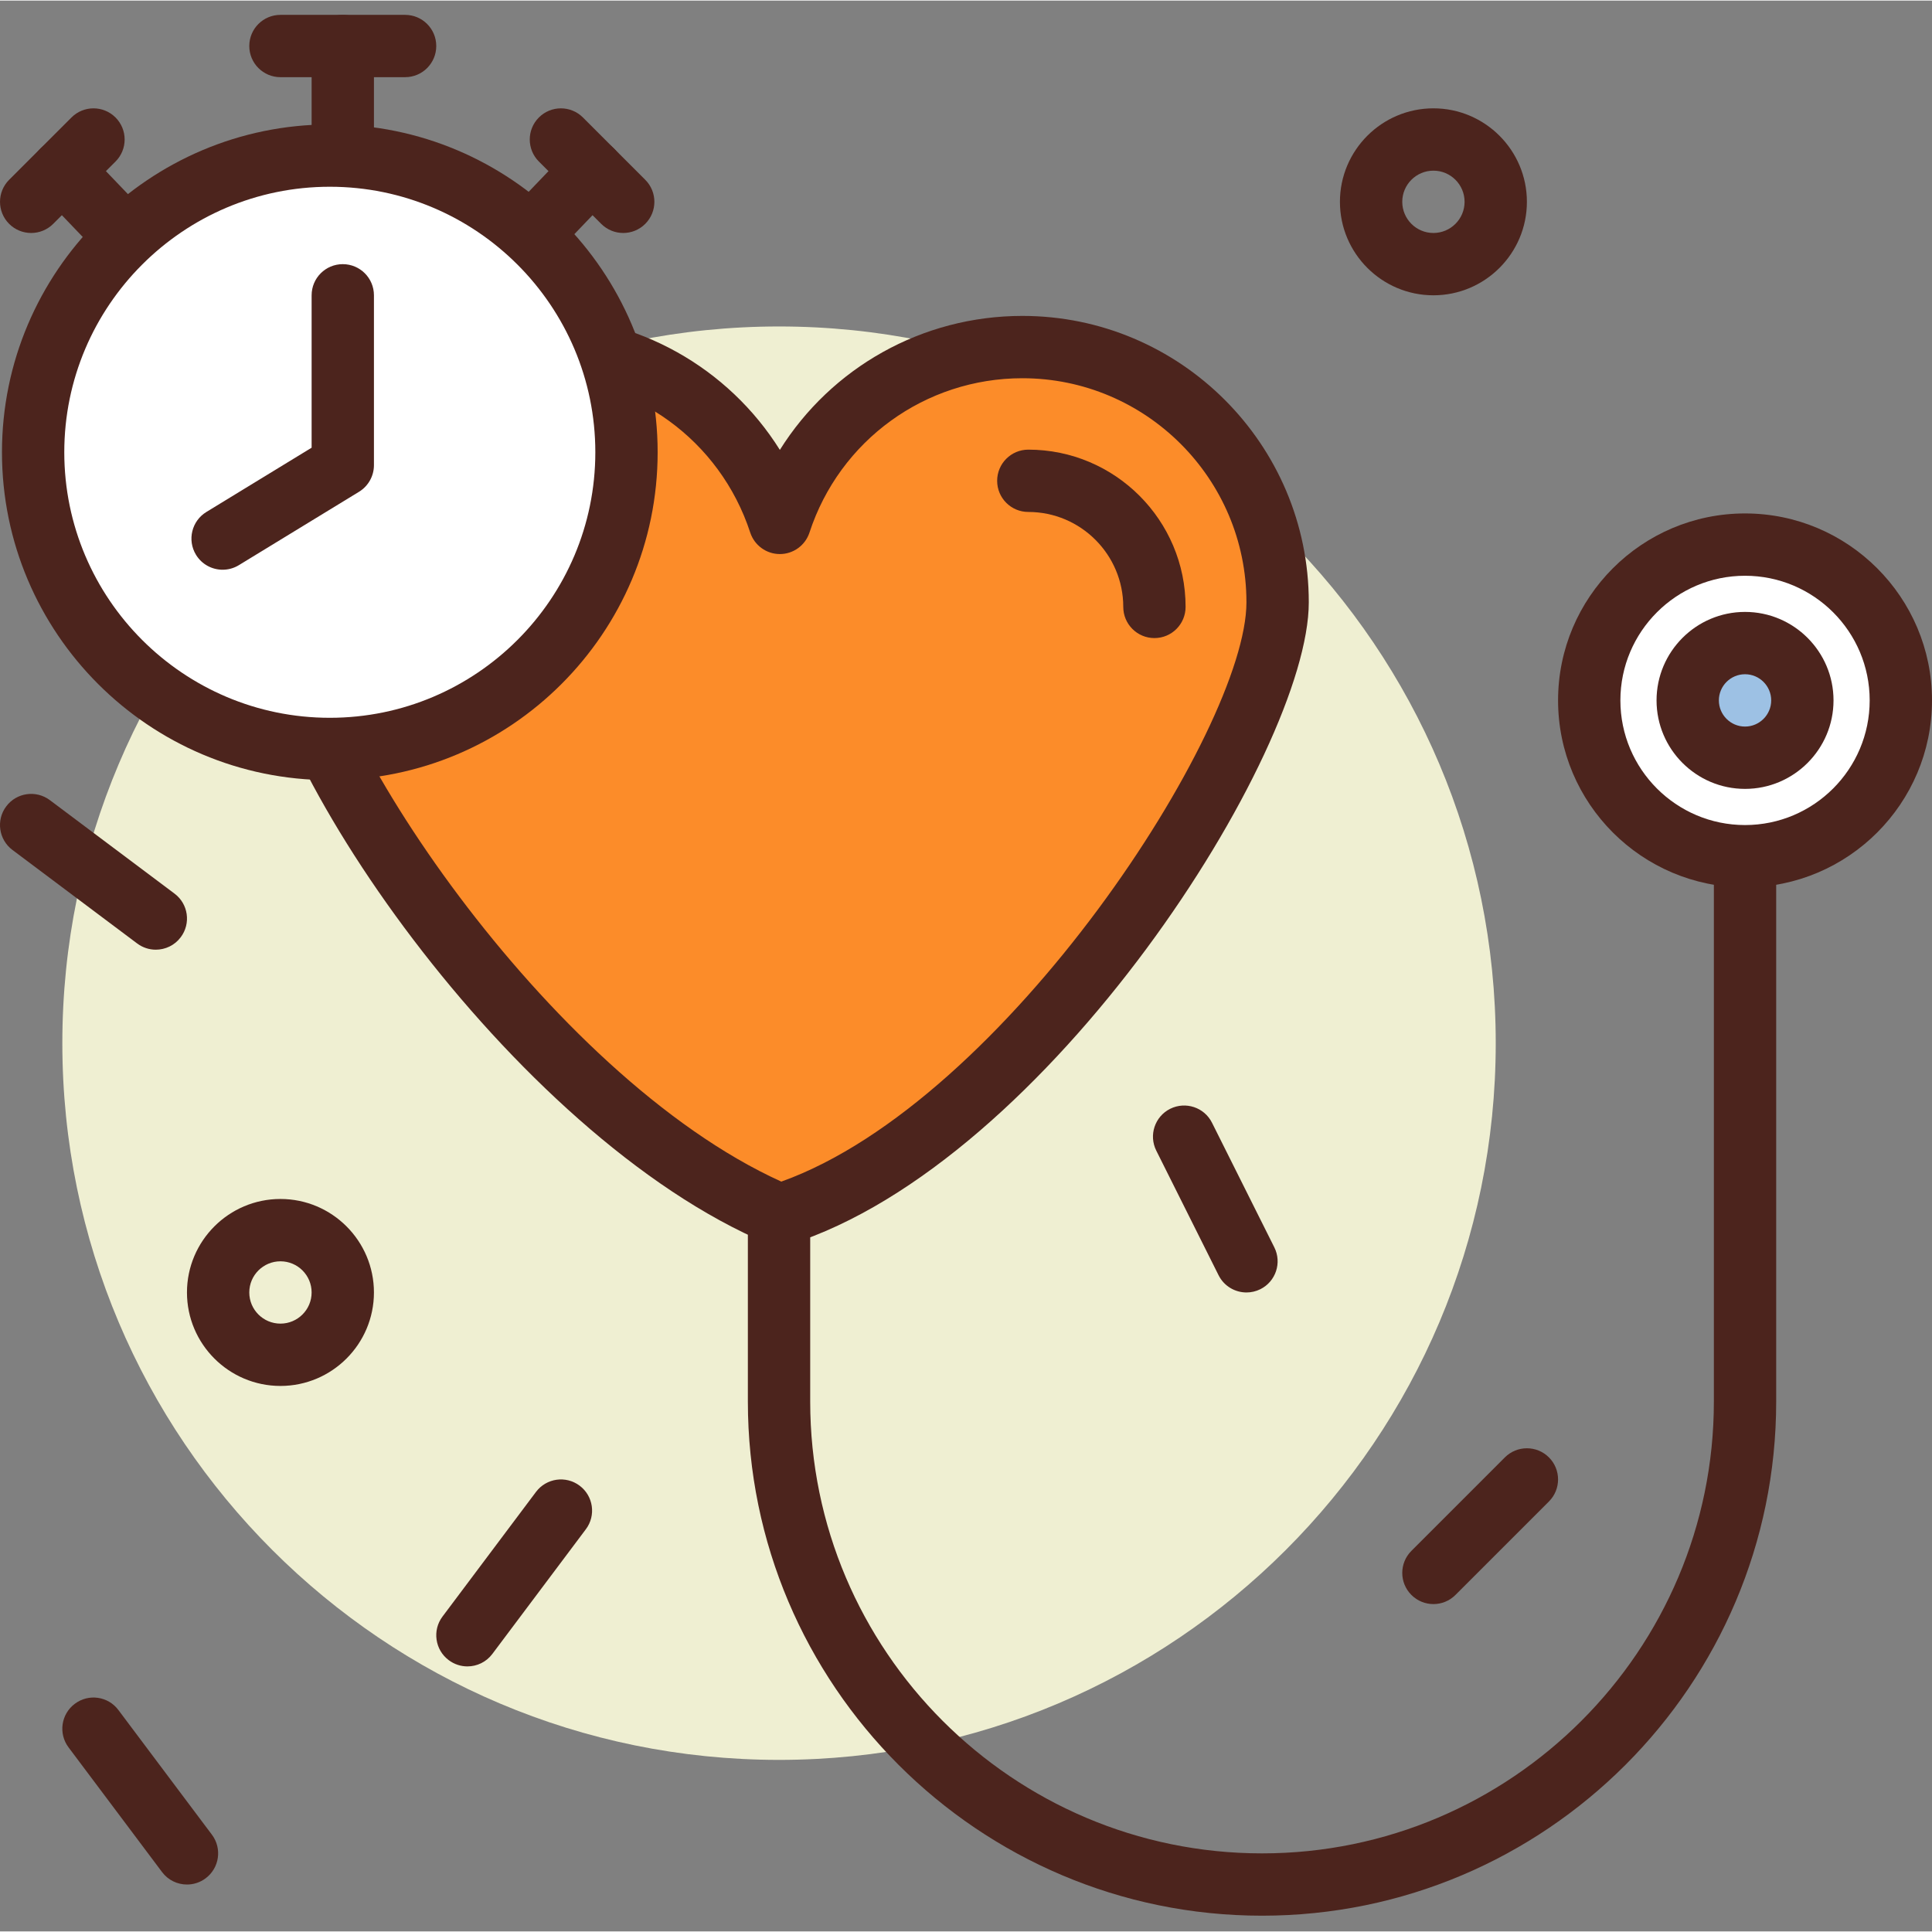 <svg height="423pt" viewBox="0 -3 423.255 423" width="423pt" xmlns="http://www.w3.org/2000/svg"><rect x="0" y="-3" width="423.255" height="423" fill="#808080" stroke="none"/><path d="m327.68 225.406c0 86.719-70.297 157.016-157.012 157.016-86.715 0-157.012-70.297-157.012-157.016 0-86.715 70.297-157.012 157.012-157.012 86.715 0 157.012 70.297 157.012 157.012zm0 0" fill="#efefd2"/><path d="m223.973 72.906c-24.805 0-45.809 16.164-53.129 38.52-7.316-22.355-28.32-38.52-53.125-38.52-30.887 0-55.922 25.035-55.922 55.922 0 30.883 55.922 111.844 109.047 134.211 53.129-16.773 109.051-103.328 109.051-134.211 0-30.887-25.035-55.922-55.922-55.922zm0 0" fill="#fc8c29"/><path d="m170.848 269.867c-.898 0-1.805-.18-2.645-.531-56.16-23.648-113.234-107.234-113.234-140.508 0-34.598 28.152-62.746 62.754-62.746 21.98 0 41.848 11.344 53.125 29.352 11.281-18.008 31.148-29.352 53.129-29.352 34.598 0 62.746 28.145 62.746 62.746 0 32.941-57.133 122.828-113.82 140.719-.668.215-1.359.32-2.055.32zm-53.125-190.133c-27.074 0-49.102 22.02-49.102 49.094 0 25.941 51.094 103.578 102.547 126.906 49.082-17.555 101.898-99.109 101.898-126.906 0-27.074-22.02-49.094-49.094-49.094-21.273 0-40.02 13.594-46.637 33.816-.922 2.801-3.535 4.703-6.488 4.703s-5.566-1.902-6.488-4.703c-6.617-20.223-25.363-33.816-46.637-33.816zm0 0" fill="#4c241d"/><path d="m276.48 416.555c-62.105 0-112.641-50.535-112.641-112.641v-37.547c0-3.773 3.055-6.828 6.828-6.828 3.773 0 6.828 3.055 6.828 6.828v37.547c0 54.578 44.406 98.988 98.984 98.988s98.988-44.41 98.988-98.988v-126.293c0-3.773 3.051-6.828 6.824-6.828 3.773 0 6.828 3.055 6.828 6.828v126.293c0 62.105-50.531 112.641-112.641 112.641zm0 0" fill="#4c241d"/><path d="m416.43 150.312c0 18.852-15.285 34.137-34.137 34.137-18.852 0-34.133-15.285-34.133-34.137s15.281-34.133 34.133-34.133c18.852 0 34.137 15.281 34.137 34.133zm0 0" fill="#fff"/><path d="m382.293 191.273c-22.586 0-40.957-18.375-40.957-40.961s18.371-40.957 40.957-40.957c22.586 0 40.961 18.371 40.961 40.957s-18.371 40.961-40.961 40.961zm0-68.266c-15.059 0-27.305 12.246-27.305 27.305 0 15.062 12.246 27.309 27.305 27.309 15.062 0 27.309-12.246 27.309-27.309 0-15.059-12.246-27.305-27.309-27.305zm0 0" fill="#4c241d"/><path d="m394.852 150.312c0 6.938-5.621 12.559-12.559 12.559-6.934 0-12.555-5.621-12.555-12.559 0-6.934 5.621-12.555 12.555-12.555 6.938 0 12.559 5.621 12.559 12.555zm0 0" fill="#9dc1e4"/><path d="m382.293 169.699c-10.684 0-19.383-8.699-19.383-19.387 0-10.684 8.699-19.383 19.383-19.383 10.688 0 19.387 8.699 19.387 19.383 0 10.688-8.699 19.387-19.387 19.387zm0-25.117c-3.16 0-5.73 2.574-5.73 5.73 0 3.16 2.574 5.734 5.73 5.734 3.16 0 5.734-2.574 5.734-5.734 0-3.156-2.57-5.73-5.734-5.73zm0 0" fill="#4c241d"/><path d="m102.824 69.148c-1.703 0-3.402-.629-4.723-1.902-2.727-2.605-2.82-6.926-.207-9.645l26.887-28.059c2.613-2.73 6.934-2.82 9.648-.207 2.727 2.605 2.816 6.926.207 9.645l-26.887 28.059c-1.34 1.402-3.137 2.109-4.926 2.109zm0 0" fill="#4c241d"/><path d="m136.535 47.914c-1.746 0-3.492-.668-4.828-2l-13.652-13.652c-2.664-2.668-2.664-6.988 0-9.652 2.664-2.668 6.988-2.668 9.652 0l13.652 13.652c2.668 2.664 2.668 6.984 0 9.652-1.332 1.332-3.078 2-4.824 2zm0 0" fill="#4c241d"/><path d="m40.543 69.148c-1.797 0-3.59-.707-4.93-2.109l-26.883-28.059c-2.613-2.719-2.523-7.039.207-9.645 2.703-2.613 7.031-2.523 9.645.207l26.887 28.059c2.613 2.719 2.52 7.039-.207 9.645-1.32 1.273-3.02 1.902-4.719 1.902zm0 0" fill="#4c241d"/><path d="m6.828 47.914c-1.746 0-3.492-.668-4.828-2-2.664-2.668-2.664-6.988 0-9.652l13.656-13.652c2.664-2.668 6.984-2.668 9.652 0 2.664 2.664 2.664 6.984 0 9.652l-13.652 13.652c-1.336 1.332-3.082 2-4.828 2zm0 0" fill="#4c241d"/><path d="m75.094 41.086c-3.773 0-6.824-3.051-6.824-6.824v-27.309c0-3.773 3.051-6.824 6.824-6.824s6.828 3.051 6.828 6.824v27.309c0 3.773-3.055 6.824-6.828 6.824zm0 0" fill="#4c241d"/><path d="m137.25 95.953c0 35.898-29.102 65-64.996 65-35.898 0-64.996-29.102-64.996-65 0-35.895 29.098-64.996 64.996-64.996 35.895 0 64.996 29.102 64.996 64.996zm0 0" fill="#fff"/><g fill="#4c241d"><path d="m72.254 167.781c-39.605 0-71.824-32.223-71.824-71.828 0-39.602 32.219-71.82 71.824-71.82 39.602 0 71.82 32.219 71.82 71.82 0 39.605-32.219 71.828-71.82 71.828zm0-129.996c-32.078 0-58.172 26.094-58.172 58.168 0 32.082 26.094 58.172 58.172 58.172 32.074 0 58.168-26.09 58.168-58.172 0-32.074-26.094-58.168-58.168-58.168zm0 0"/><path d="m48.777 121.688c-2.301 0-4.547-1.16-5.836-3.266-1.965-3.223-.945-7.422 2.27-9.387l23.059-14.082v-33.387c0-3.773 3.051-6.824 6.824-6.824s6.828 3.051 6.828 6.824v37.215c0 2.379-1.242 4.586-3.266 5.828l-26.328 16.078c-1.113.68-2.34 1-3.551 1zm0 0"/><path d="m88.746 13.781h-27.305c-3.773 0-6.828-3.055-6.828-6.828s3.055-6.824 6.828-6.824h27.305c3.773 0 6.828 3.051 6.828 6.824s-3.055 6.828-6.828 6.828zm0 0"/><path d="m252.91 136.66c-3.773 0-6.828-3.055-6.828-6.828 0-11.465-9.332-20.801-20.801-20.801-3.773 0-6.828-3.051-6.828-6.824 0-3.773 3.055-6.828 6.828-6.828 19 0 34.453 15.453 34.453 34.453 0 3.773-3.051 6.828-6.824 6.828zm0 0"/><path d="m61.441 300.5c-11.293 0-20.48-9.188-20.48-20.48s9.188-20.48 20.48-20.48c11.293 0 20.48 9.188 20.48 20.48s-9.188 20.48-20.48 20.48zm0-27.305c-3.766 0-6.828 3.059-6.828 6.824 0 3.77 3.062 6.828 6.828 6.828s6.828-3.059 6.828-6.828c0-3.766-3.059-6.824-6.828-6.824zm0 0"/><path d="m314.027 61.566c-11.293 0-20.48-9.188-20.48-20.48 0-11.293 9.188-20.48 20.48-20.48 11.293 0 20.48 9.188 20.48 20.48 0 11.293-9.184 20.48-20.48 20.48zm0-27.305c-3.766 0-6.824 3.059-6.824 6.824 0 3.77 3.059 6.828 6.824 6.828s6.828-3.059 6.828-6.828c0-3.766-3.059-6.824-6.828-6.824zm0 0"/><path d="m102.395 361.941c-1.426 0-2.859-.449-4.086-1.367-3.02-2.262-3.633-6.539-1.367-9.555l20.48-27.305c2.266-3.016 6.539-3.629 9.555-1.367 3.02 2.258 3.633 6.539 1.367 9.551l-20.48 27.309c-1.34 1.793-3.387 2.734-5.469 2.734zm0 0"/><path d="m273.074 280.02c-2.508 0-4.914-1.379-6.113-3.773l-13.652-27.305c-1.688-3.375-.32-7.473 3.055-9.16 3.371-1.672 7.473-.32 9.156 3.055l13.656 27.305c1.684 3.375.32 7.473-3.055 9.16-.98.484-2.02.719-3.047.719zm0 0"/><path d="m314.027 348.289c-1.746 0-3.492-.668-4.824-2.004-2.668-2.664-2.668-6.984 0-9.652l20.477-20.48c2.668-2.664 6.988-2.664 9.656 0 2.664 2.668 2.664 6.988 0 9.656l-20.48 20.477c-1.332 1.336-3.078 2.004-4.828 2.004zm0 0"/><path d="m34.129 204.926c-1.426 0-2.859-.445-4.086-1.367l-27.309-20.477c-3.02-2.262-3.633-6.543-1.367-9.555 2.262-3.023 6.543-3.621 9.555-1.367l27.309 20.48c3.02 2.258 3.633 6.539 1.367 9.551-1.34 1.797-3.391 2.734-5.469 2.734zm0 0"/><path d="m40.969 409.727c-2.082 0-4.129-.941-5.469-2.734l-20.477-27.305c-2.27-3.016-1.656-7.293 1.367-9.555 3.004-2.266 7.289-1.668 9.551 1.367l20.48 27.305c2.266 3.016 1.656 7.293-1.367 9.555-1.227.922-2.66 1.367-4.086 1.367zm0 0"/></g></svg>